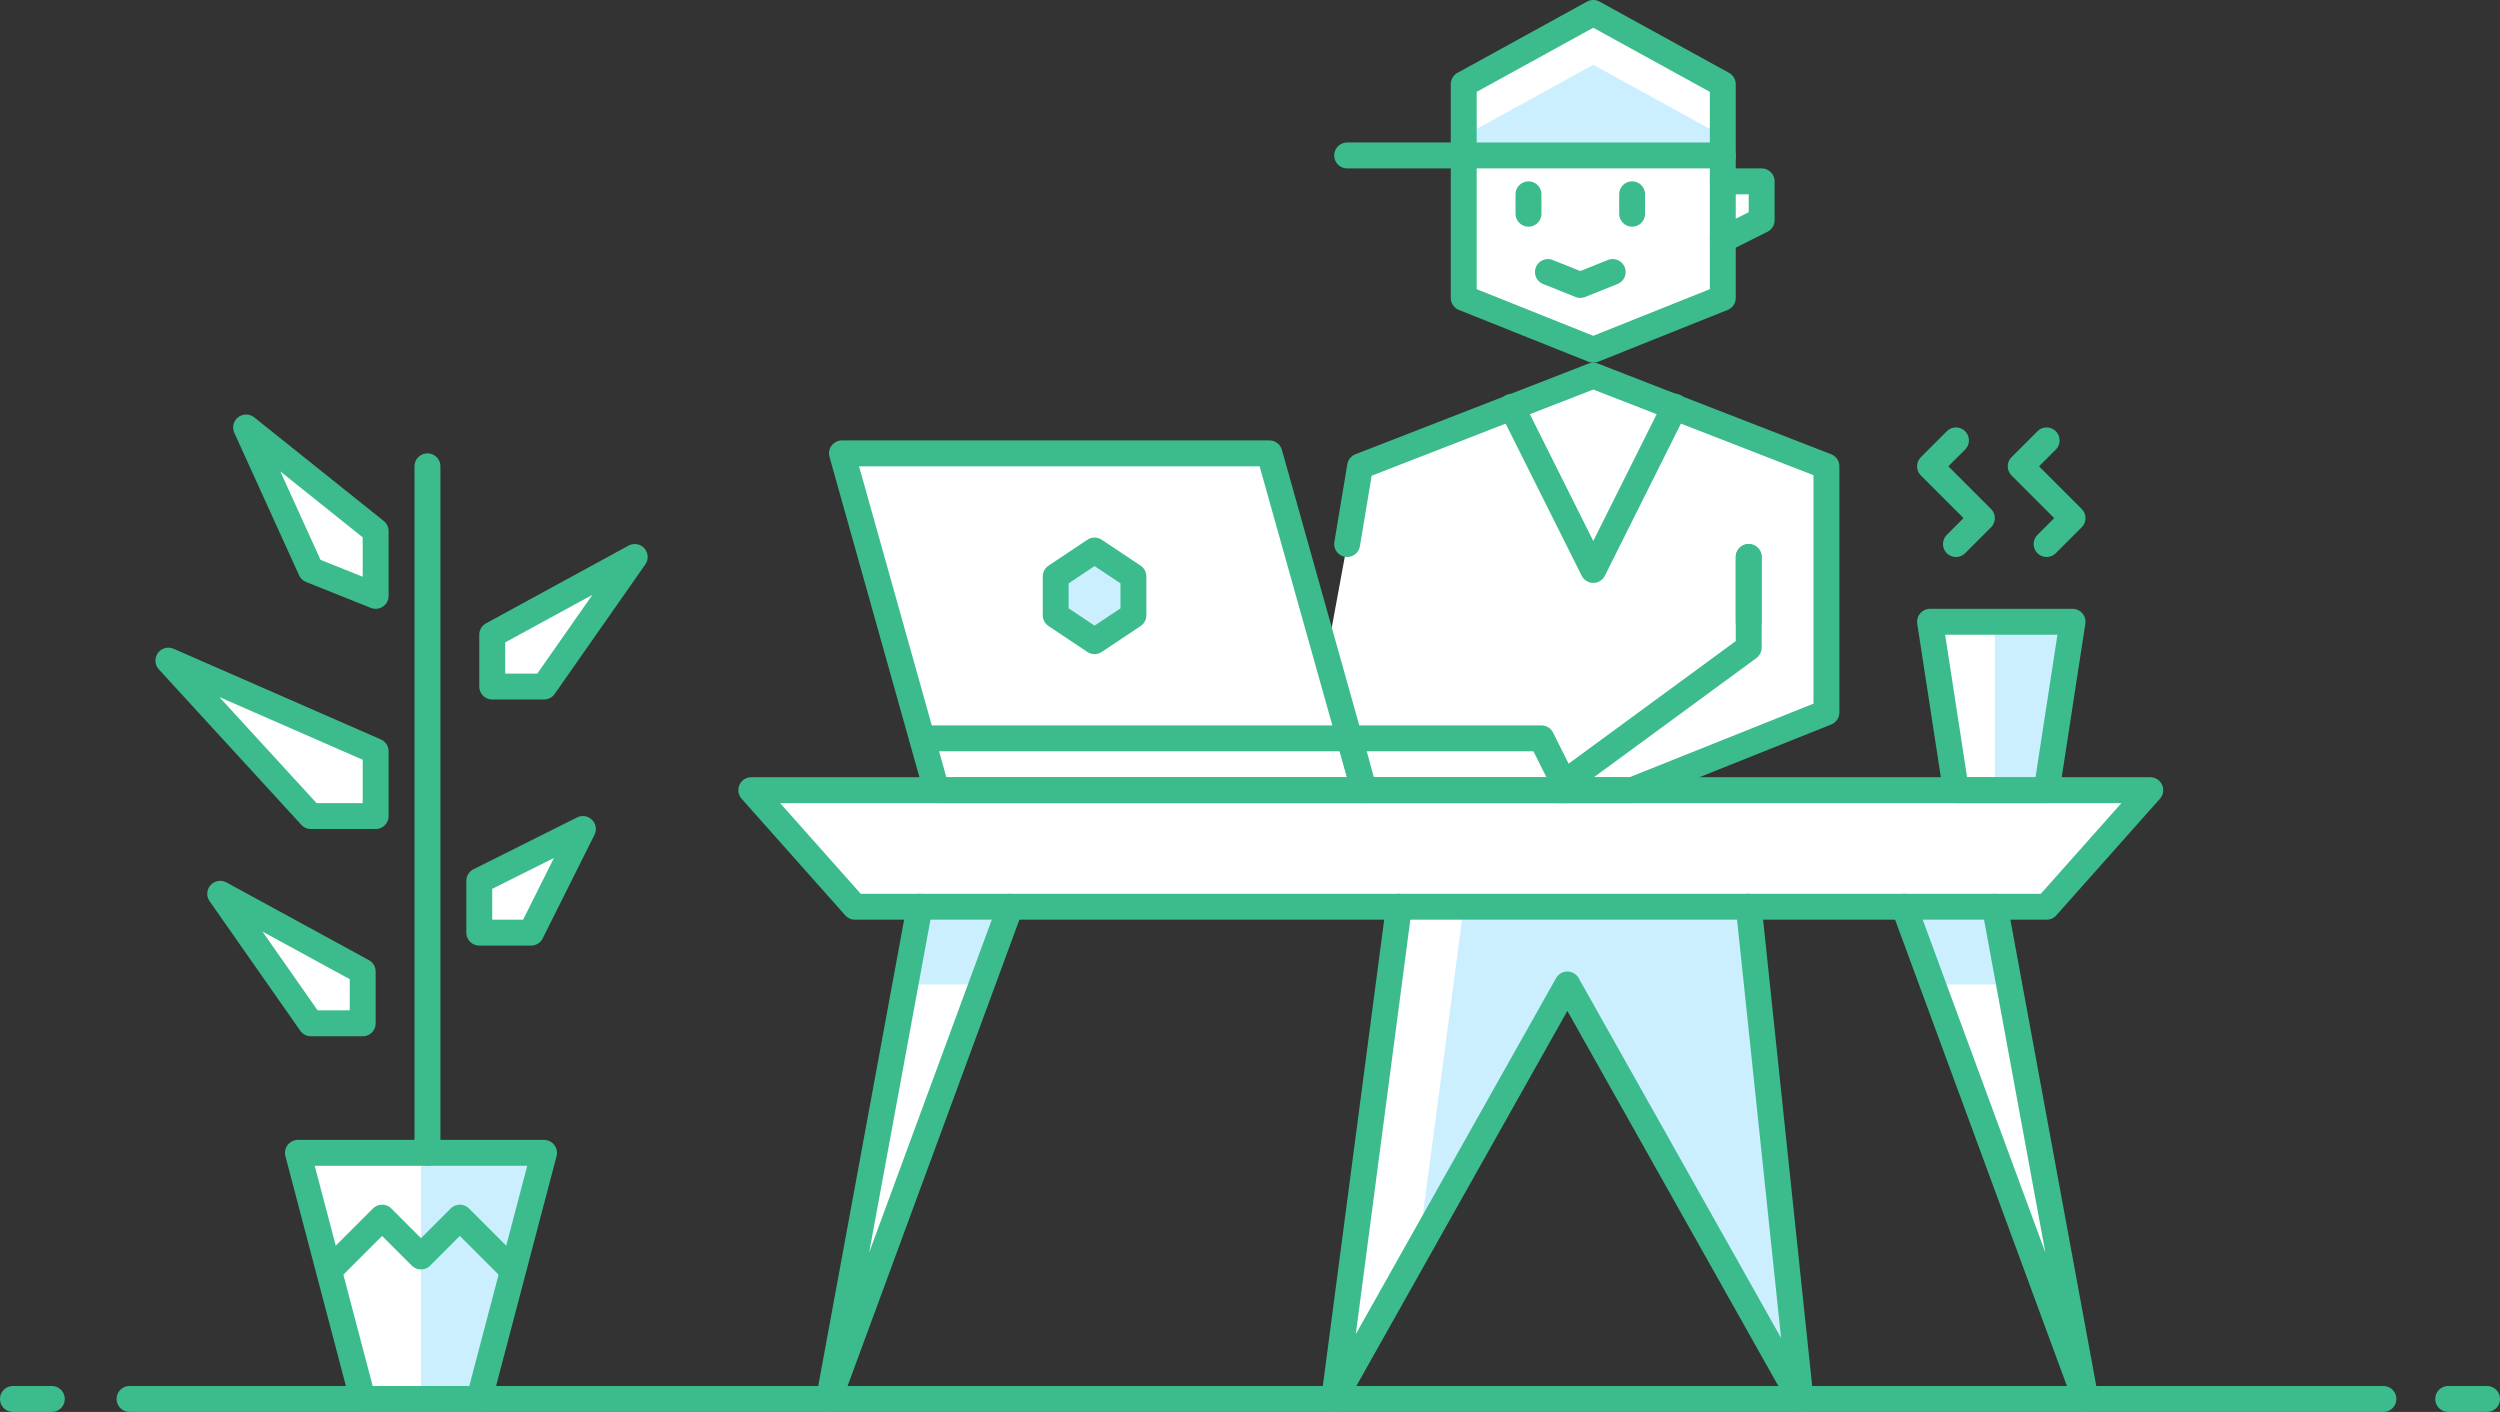 <?xml version="1.0" encoding="utf-8"?>
<!-- Generator: Adobe Illustrator 21.1.0, SVG Export Plug-In . SVG Version: 6.00 Build 0)  -->
<svg version="1.1" id="Illustrations" xmlns="http://www.w3.org/2000/svg" xmlns:xlink="http://www.w3.org/1999/xlink" x="0px"
	 y="0px" viewBox="0 0 193 109" style="enable-background:new 0 0 193 109;" xml:space="preserve">
<rect x="0" y="0" width="193" height="109" fill="#333333" stroke="none"/>
<style type="text/css">
	.st0{fill:#FFFFFF;}
	.st1{fill:#CCEFFF;}
	.st2{fill:none;stroke:#3cbc8d;stroke-width:2;stroke-linejoin:round;stroke-miterlimit:10;}
	.st3{fill:none;stroke:#3cbc8d;stroke-width:2;stroke-linecap:round;stroke-linejoin:round;stroke-miterlimit:10;}
	.st4{fill:#FFFFFF;stroke:#3cbc8d;stroke-width:2;stroke-linecap:round;stroke-linejoin:round;stroke-miterlimit:10;}
	.st5{fill:#CCEFFF;stroke:#3cbc8d;stroke-width:2;stroke-linejoin:round;stroke-miterlimit:10;}
	.st6{fill:#FFFFFF;stroke:#3cbc8d;stroke-width:2;stroke-linejoin:round;stroke-miterlimit:10;}
	.st7{fill:#CCEFFF;stroke:#3cbc8d;stroke-width:2;stroke-linecap:round;stroke-linejoin:round;stroke-miterlimit:10;}
	.st8{fill:none;stroke:#3cbc8d;stroke-width:2;stroke-linecap:round;stroke-linejoin:round;}
	.st9{fill:#3cbc8d;}
	.st10{fill:none;stroke:#3cbc8d;stroke-width:2;stroke-linecap:round;stroke-miterlimit:10;}
	.st11{fill:#FFFFFF;stroke:#3cbc8d;stroke-width:2;stroke-linecap:round;stroke-linejoin:round;}
</style>
<g id="New_Symbol_16_">
</g>
<g id="New_Symbol_17_">
	<g id="New_Symbol">
	</g>
</g>
<g id="New_Symbol_6_12_">
</g>
<g id="New_Symbol_6_14_">
</g>
<g id="New_Symbol_6_15_">
</g>
<g id="New_Symbol_6_17_">
</g>
<g id="New_Symbol_6_16_">
</g>
<g id="New_Symbol_18_">
</g>
<g id="New_Symbol_9">
</g>
<g id="New_Symbol_6_20_">
</g>
<g id="New_Symbol_6_19_">
</g>
<g id="New_Symbol_6_18_">
</g>
<g id="Layer_19">
</g>
<g>
	<polygon class="st0" points="100.5,61 120,61 126,61 141,55 141,36 123,29 105,36 104,42 	"/>
	<polyline class="st0" points="133,14 136,14 136,17 133,18.5 	"/>
	<polyline class="st0" points="71,70 64,108 78,70 	"/>
	<polyline class="st0" points="135,70 139,108 121,76 103,108 108,70 	"/>
	<polygon class="st0" points="158,70 66,70 58,61 166,61 	"/>
	<polyline class="st0" points="154,70 161,108 147,70 	"/>
	<polygon class="st0" points="158,61 151,61 149,48 160,48 	"/>
	<polygon class="st0" points="133,23 123,27 113,23 113,6.5 123,1 133,6.5 	"/>
	<polygon class="st0" points="37,108 28,108 23,89 42,89 	"/>
	<polygon class="st1" points="121,76 139,108 135,70 113,70 109.5,96.4 	"/>
	<polygon class="st1" points="155.1,76 154,70 147,70 149.2,76 	"/>
	<polygon class="st1" points="69.9,76 71,70 78,70 75.8,76 	"/>
	<polygon class="st1" points="32.5,89 42,89 37,108 32.5,108 	"/>
	<polygon class="st1" points="154,61 158,61 160,48 154,48 	"/>
	<polygon class="st1" points="113,12 113,10.5 123,5 133,10.5 133,12 	"/>
	<polygon class="st2" points="133,23 123,27 113,23 113,6.5 123,1 133,6.5 	"/>
	<line class="st3" x1="118" y1="16.5" x2="118" y2="15"/>
	<line class="st3" x1="126" y1="16.5" x2="126" y2="15"/>
	<polygon class="st4" points="72.3,61 65,35 98,35 105.3,61 	"/>
	<polygon class="st5" points="87.5,47.5 84.5,49.5 81.5,47.5 81.5,44.5 84.5,42.5 87.5,44.5 	"/>
	<g>
		<polyline class="st3" points="129.3,31.4 123,44 116.7,31.4 		"/>
	</g>
	<line class="st3" x1="133" y1="12" x2="104" y2="12"/>
	<polyline class="st3" points="124.5,21 122,22 119.5,21 	"/>
	<polyline class="st3" points="133,14 136,14 136,17 133,18.5 	"/>
	<line class="st3" x1="104.2" y1="57" x2="71.2" y2="57"/>
	<polygon class="st4" points="105.3,61 121,61 119,57 104.2,57 	"/>
	<polyline class="st3" points="135,43 135,50 120,61 126,61 141,55 141,36 123,29 105,36 104,42 	"/>
	<line class="st3" x1="135" y1="43" x2="135" y2="48"/>
	<polygon class="st3" points="158,70 66,70 58,61 166,61 	"/>
	<polyline class="st3" points="71,70 64,108 78,70 	"/>
	<polyline class="st3" points="154,70 161,108 147,70 	"/>
	<g>
		<line class="st3" x1="10" y1="108" x2="184" y2="108"/>
		<line class="st3" x1="189" y1="108" x2="192" y2="108"/>
		<line class="st3" x1="1" y1="108" x2="4" y2="108"/>
	</g>
	<polyline class="st3" points="135,70 139,108 121,76 103,108 108,70 	"/>
	<g>
		<polyline class="st3 coffee" points="151,42 153,40 149,36 151,34 		"/>
		<polyline class="st3 coffee" points="158,42 160,40 156,36 158,34 		"/>
	</g>
	<polygon class="st3" points="158,61 151,61 149,48 160,48 	"/>
	<polygon class="st3" points="37,108 28,108 23,89 42,89 	"/>
	<polygon class="st4" points="37,72 41,72 45,64 37,68 	"/>
	<polygon class="st4" points="28,79 24,79 17,69 28,75 	"/>
	<polygon class="st4" points="38,53 42,53 49,43 38,49 	"/>
	<polygon class="st4" points="24,63 13,51 29,58 29,63 	"/>
	<line class="st3" x1="33" y1="89" x2="33" y2="36"/>
	<polygon class="st4" points="29,41 19,33 24,44 29,46 	"/>
	<polyline class="st3" points="25.5,98 29.5,94 32.5,97 35.5,94 39.5,98 	"/>
</g>
</svg>
